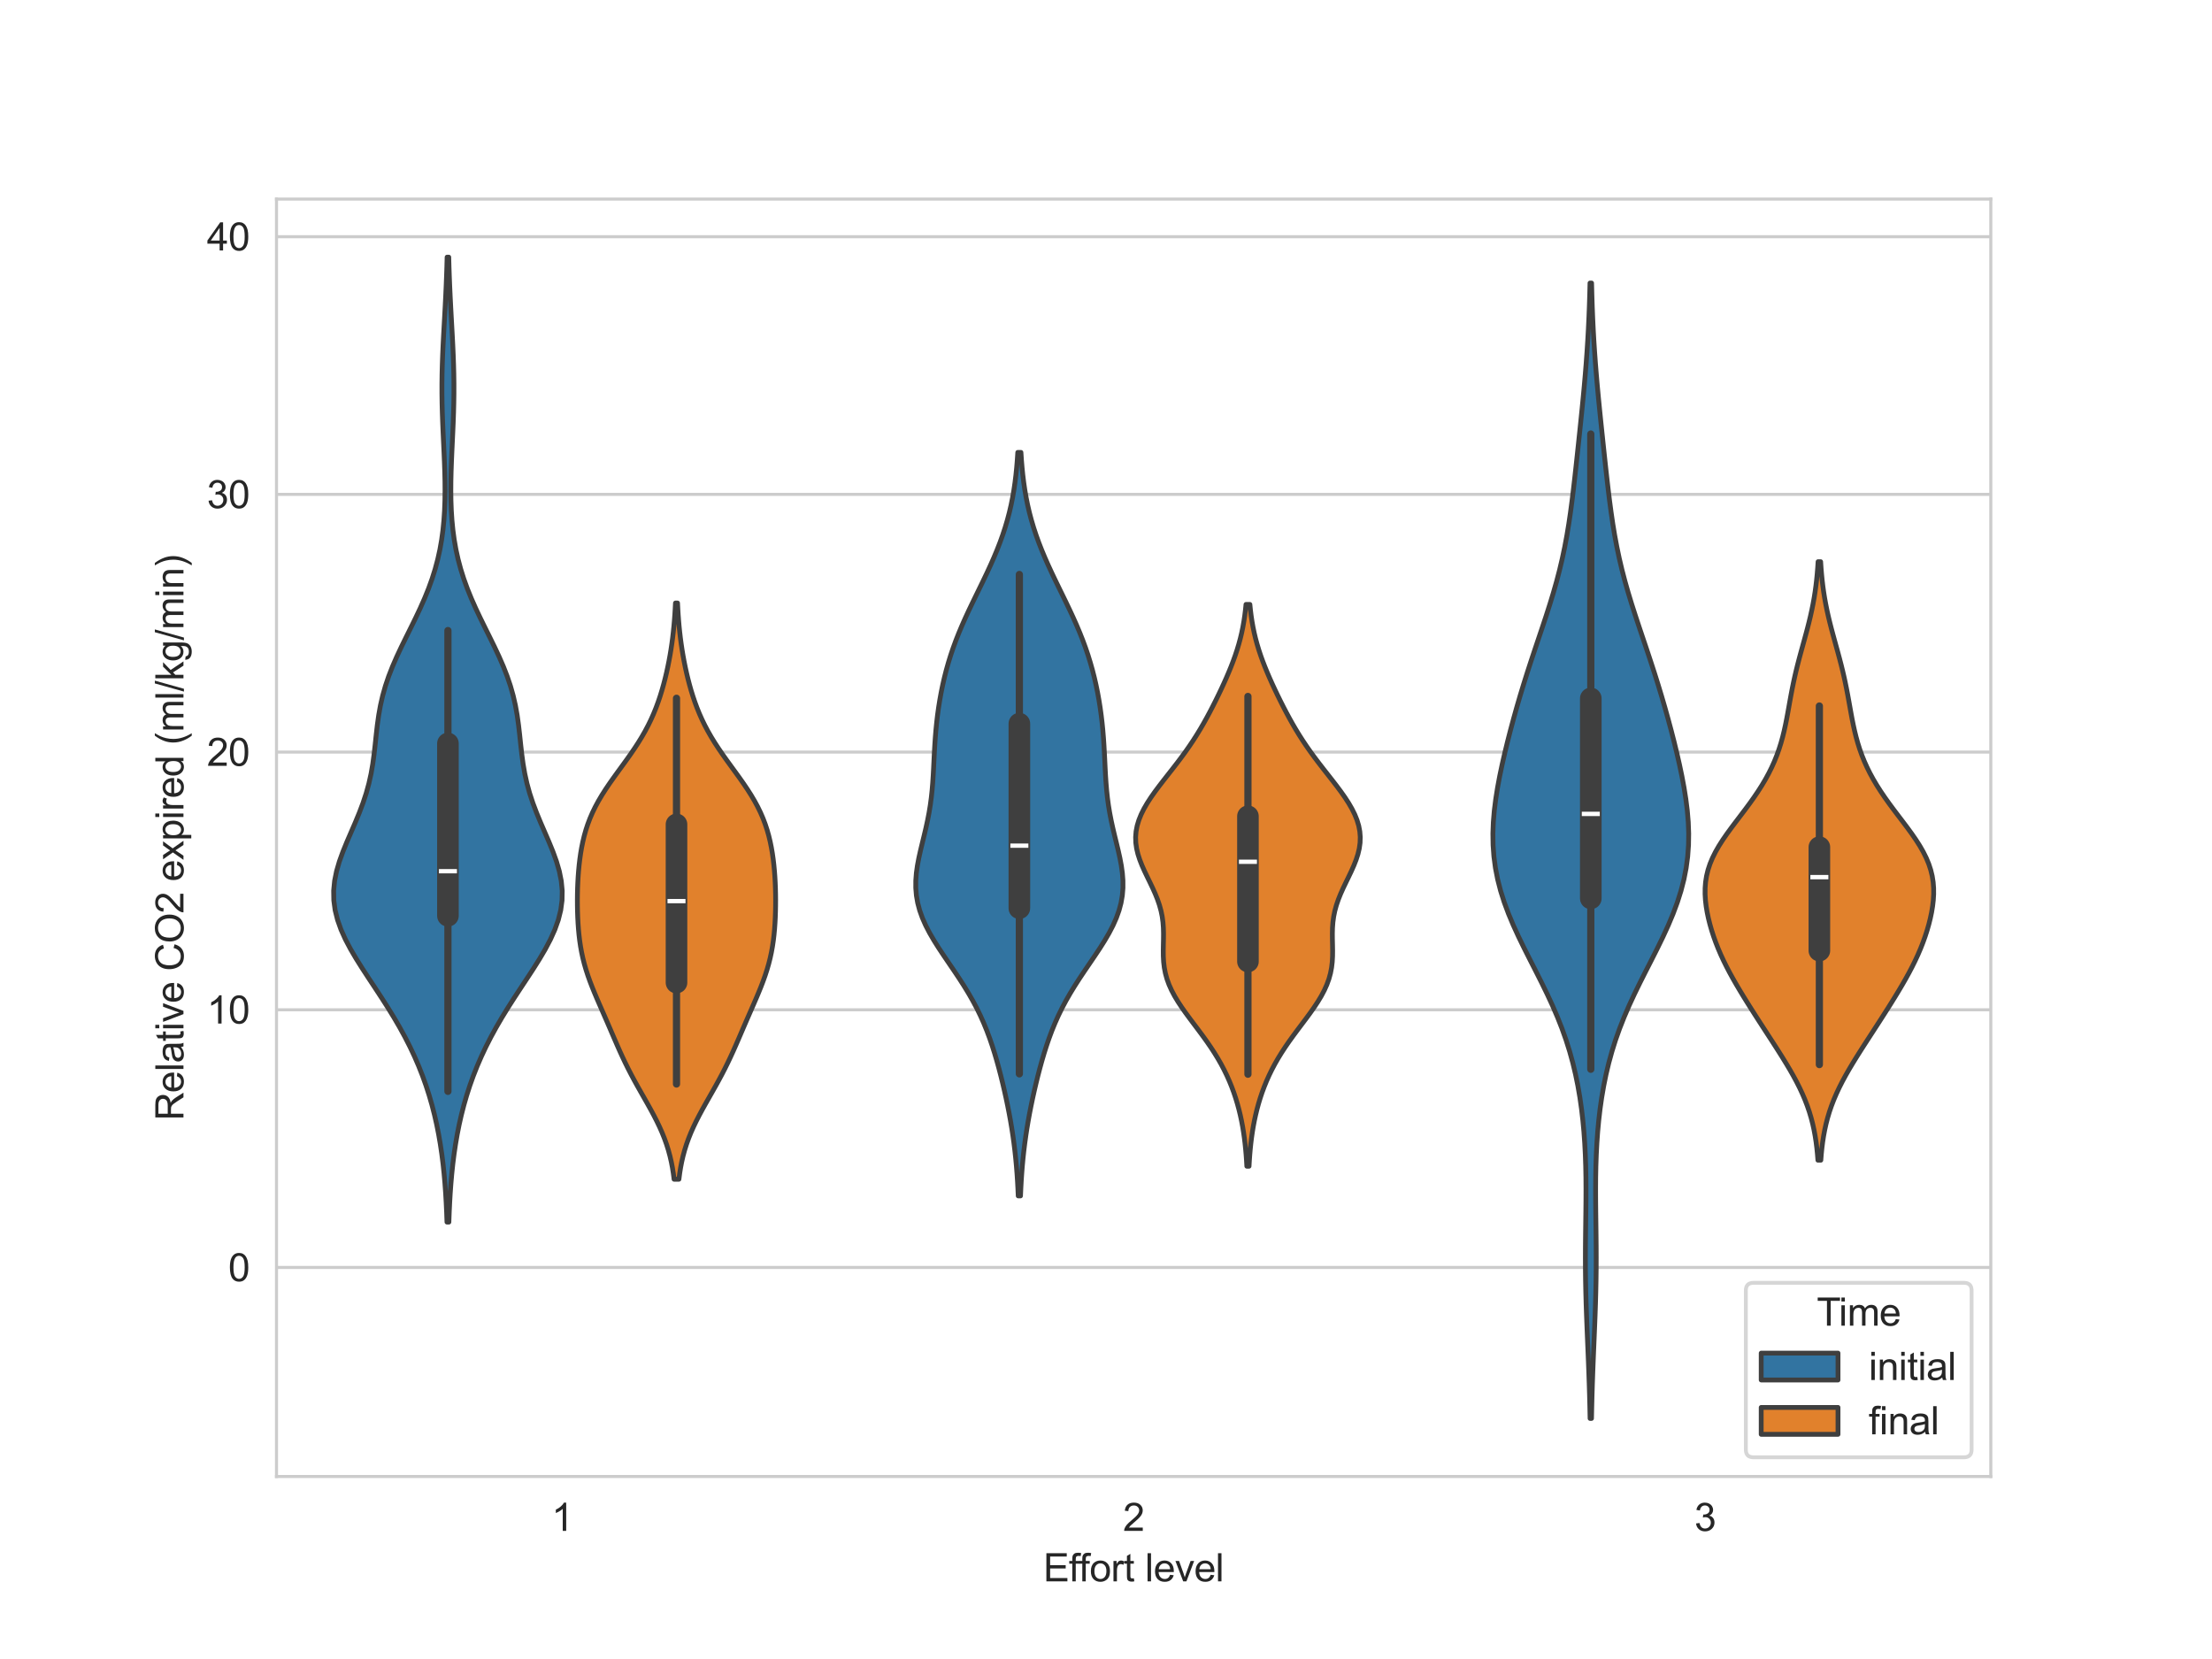 <?xml version="1.0" encoding="utf-8" standalone="no"?>
<!DOCTYPE svg PUBLIC "-//W3C//DTD SVG 1.1//EN"
  "http://www.w3.org/Graphics/SVG/1.1/DTD/svg11.dtd">
<svg xmlns:xlink="http://www.w3.org/1999/xlink" width="576pt" height="432pt" viewBox="0 0 576 432" xmlns="http://www.w3.org/2000/svg" version="1.1">
 <defs>
  <style type="text/css">*{stroke-linejoin: round; stroke-linecap: butt}</style>
 </defs>
 <g id="figure_1">
  <g id="patch_1">
   <path d="M 0 432 
L 576 432 
L 576 0 
L 0 0 
z
" style="fill: #ffffff"/>
  </g>
  <g id="axes_1">
   <g id="patch_2">
    <path d="M 72 384.48 
L 518.4 384.48 
L 518.4 51.84 
L 72 51.84 
z
" style="fill: #ffffff"/>
   </g>
   <g id="matplotlib.axis_1">
    <g id="xtick_1">
     <g id="text_1">
      <!-- 1 -->
      <g style="fill: #262626" transform="translate(143.62 398.638) scale(0.1 -0.1)">
       <defs>
        <path id="ArialMT-31" d="M 2384 0 
L 1822 0 
L 1822 3584 
Q 1619 3391 1289 3197 
Q 959 3003 697 2906 
L 697 3450 
Q 1169 3672 1522 3987 
Q 1875 4303 2022 4600 
L 2384 4600 
L 2384 0 
z
" transform="scale(0.016)"/>
       </defs>
       <use xlink:href="#ArialMT-31"/>
      </g>
     </g>
    </g>
    <g id="xtick_2">
     <g id="text_2">
      <!-- 2 -->
      <g style="fill: #262626" transform="translate(292.42 398.638) scale(0.1 -0.1)">
       <defs>
        <path id="ArialMT-32" d="M 3222 541 
L 3222 0 
L 194 0 
Q 188 203 259 391 
Q 375 700 629 1000 
Q 884 1300 1366 1694 
Q 2113 2306 2375 2664 
Q 2638 3022 2638 3341 
Q 2638 3675 2398 3904 
Q 2159 4134 1775 4134 
Q 1369 4134 1125 3890 
Q 881 3647 878 3216 
L 300 3275 
Q 359 3922 746 4261 
Q 1134 4600 1788 4600 
Q 2447 4600 2831 4234 
Q 3216 3869 3216 3328 
Q 3216 3053 3103 2787 
Q 2991 2522 2730 2228 
Q 2469 1934 1863 1422 
Q 1356 997 1212 845 
Q 1069 694 975 541 
L 3222 541 
z
" transform="scale(0.016)"/>
       </defs>
       <use xlink:href="#ArialMT-32"/>
      </g>
     </g>
    </g>
    <g id="xtick_3">
     <g id="text_3">
      <!-- 3 -->
      <g style="fill: #262626" transform="translate(441.22 398.638) scale(0.1 -0.1)">
       <defs>
        <path id="ArialMT-33" d="M 269 1209 
L 831 1284 
Q 928 806 1161 595 
Q 1394 384 1728 384 
Q 2125 384 2398 659 
Q 2672 934 2672 1341 
Q 2672 1728 2419 1979 
Q 2166 2231 1775 2231 
Q 1616 2231 1378 2169 
L 1441 2663 
Q 1497 2656 1531 2656 
Q 1891 2656 2178 2843 
Q 2466 3031 2466 3422 
Q 2466 3731 2256 3934 
Q 2047 4138 1716 4138 
Q 1388 4138 1169 3931 
Q 950 3725 888 3313 
L 325 3413 
Q 428 3978 793 4289 
Q 1159 4600 1703 4600 
Q 2078 4600 2393 4439 
Q 2709 4278 2876 4000 
Q 3044 3722 3044 3409 
Q 3044 3113 2884 2869 
Q 2725 2625 2413 2481 
Q 2819 2388 3044 2092 
Q 3269 1797 3269 1353 
Q 3269 753 2831 336 
Q 2394 -81 1725 -81 
Q 1122 -81 723 278 
Q 325 638 269 1209 
z
" transform="scale(0.016)"/>
       </defs>
       <use xlink:href="#ArialMT-33"/>
      </g>
     </g>
    </g>
    <g id="text_4">
     <!-- Effort level -->
     <g style="fill: #262626" transform="translate(271.668 411.783) scale(0.1 -0.1)">
      <defs>
       <path id="ArialMT-45" d="M 506 0 
L 506 4581 
L 3819 4581 
L 3819 4041 
L 1113 4041 
L 1113 2638 
L 3647 2638 
L 3647 2100 
L 1113 2100 
L 1113 541 
L 3925 541 
L 3925 0 
L 506 0 
z
" transform="scale(0.016)"/>
       <path id="ArialMT-66" d="M 556 0 
L 556 2881 
L 59 2881 
L 59 3319 
L 556 3319 
L 556 3672 
Q 556 4006 616 4169 
Q 697 4388 901 4523 
Q 1106 4659 1475 4659 
Q 1713 4659 2000 4603 
L 1916 4113 
Q 1741 4144 1584 4144 
Q 1328 4144 1222 4034 
Q 1116 3925 1116 3625 
L 1116 3319 
L 1763 3319 
L 1763 2881 
L 1116 2881 
L 1116 0 
L 556 0 
z
" transform="scale(0.016)"/>
       <path id="ArialMT-6f" d="M 213 1659 
Q 213 2581 725 3025 
Q 1153 3394 1769 3394 
Q 2453 3394 2887 2945 
Q 3322 2497 3322 1706 
Q 3322 1066 3130 698 
Q 2938 331 2570 128 
Q 2203 -75 1769 -75 
Q 1072 -75 642 372 
Q 213 819 213 1659 
z
M 791 1659 
Q 791 1022 1069 705 
Q 1347 388 1769 388 
Q 2188 388 2466 706 
Q 2744 1025 2744 1678 
Q 2744 2294 2464 2611 
Q 2184 2928 1769 2928 
Q 1347 2928 1069 2612 
Q 791 2297 791 1659 
z
" transform="scale(0.016)"/>
       <path id="ArialMT-72" d="M 416 0 
L 416 3319 
L 922 3319 
L 922 2816 
Q 1116 3169 1280 3281 
Q 1444 3394 1641 3394 
Q 1925 3394 2219 3213 
L 2025 2691 
Q 1819 2813 1613 2813 
Q 1428 2813 1281 2702 
Q 1134 2591 1072 2394 
Q 978 2094 978 1738 
L 978 0 
L 416 0 
z
" transform="scale(0.016)"/>
       <path id="ArialMT-74" d="M 1650 503 
L 1731 6 
Q 1494 -44 1306 -44 
Q 1000 -44 831 53 
Q 663 150 594 308 
Q 525 466 525 972 
L 525 2881 
L 113 2881 
L 113 3319 
L 525 3319 
L 525 4141 
L 1084 4478 
L 1084 3319 
L 1650 3319 
L 1650 2881 
L 1084 2881 
L 1084 941 
Q 1084 700 1114 631 
Q 1144 563 1211 522 
Q 1278 481 1403 481 
Q 1497 481 1650 503 
z
" transform="scale(0.016)"/>
       <path id="ArialMT-20" transform="scale(0.016)"/>
       <path id="ArialMT-6c" d="M 409 0 
L 409 4581 
L 972 4581 
L 972 0 
L 409 0 
z
" transform="scale(0.016)"/>
       <path id="ArialMT-65" d="M 2694 1069 
L 3275 997 
Q 3138 488 2766 206 
Q 2394 -75 1816 -75 
Q 1088 -75 661 373 
Q 234 822 234 1631 
Q 234 2469 665 2931 
Q 1097 3394 1784 3394 
Q 2450 3394 2872 2941 
Q 3294 2488 3294 1666 
Q 3294 1616 3291 1516 
L 816 1516 
Q 847 969 1125 678 
Q 1403 388 1819 388 
Q 2128 388 2347 550 
Q 2566 713 2694 1069 
z
M 847 1978 
L 2700 1978 
Q 2663 2397 2488 2606 
Q 2219 2931 1791 2931 
Q 1403 2931 1139 2672 
Q 875 2413 847 1978 
z
" transform="scale(0.016)"/>
       <path id="ArialMT-76" d="M 1344 0 
L 81 3319 
L 675 3319 
L 1388 1331 
Q 1503 1009 1600 663 
Q 1675 925 1809 1294 
L 2547 3319 
L 3125 3319 
L 1869 0 
L 1344 0 
z
" transform="scale(0.016)"/>
      </defs>
      <use xlink:href="#ArialMT-45"/>
      <use xlink:href="#ArialMT-66" x="66.699"/>
      <use xlink:href="#ArialMT-66" x="92.732"/>
      <use xlink:href="#ArialMT-6f" x="120.516"/>
      <use xlink:href="#ArialMT-72" x="176.131"/>
      <use xlink:href="#ArialMT-74" x="209.432"/>
      <use xlink:href="#ArialMT-20" x="237.215"/>
      <use xlink:href="#ArialMT-6c" x="264.998"/>
      <use xlink:href="#ArialMT-65" x="287.215"/>
      <use xlink:href="#ArialMT-76" x="342.83"/>
      <use xlink:href="#ArialMT-65" x="392.83"/>
      <use xlink:href="#ArialMT-6c" x="448.445"/>
     </g>
    </g>
   </g>
   <g id="matplotlib.axis_2">
    <g id="ytick_1">
     <g id="line2d_1">
      <path d="M 72 330.047 
L 518.4 330.047 
" clip-path="url(#pcb77707ec3)" style="fill: none; stroke: #cccccc; stroke-width: 0.8; stroke-linecap: round"/>
     </g>
     <g id="text_5">
      <!-- 0 -->
      <g style="fill: #262626" transform="translate(59.439 333.626) scale(0.1 -0.1)">
       <defs>
        <path id="ArialMT-30" d="M 266 2259 
Q 266 3072 433 3567 
Q 600 4063 929 4331 
Q 1259 4600 1759 4600 
Q 2128 4600 2406 4451 
Q 2684 4303 2865 4023 
Q 3047 3744 3150 3342 
Q 3253 2941 3253 2259 
Q 3253 1453 3087 958 
Q 2922 463 2592 192 
Q 2263 -78 1759 -78 
Q 1097 -78 719 397 
Q 266 969 266 2259 
z
M 844 2259 
Q 844 1131 1108 757 
Q 1372 384 1759 384 
Q 2147 384 2411 759 
Q 2675 1134 2675 2259 
Q 2675 3391 2411 3762 
Q 2147 4134 1753 4134 
Q 1366 4134 1134 3806 
Q 844 3388 844 2259 
z
" transform="scale(0.016)"/>
       </defs>
       <use xlink:href="#ArialMT-30"/>
      </g>
     </g>
    </g>
    <g id="ytick_2">
     <g id="line2d_2">
      <path d="M 72 262.944 
L 518.4 262.944 
" clip-path="url(#pcb77707ec3)" style="fill: none; stroke: #cccccc; stroke-width: 0.8; stroke-linecap: round"/>
     </g>
     <g id="text_6">
      <!-- 10 -->
      <g style="fill: #262626" transform="translate(53.878 266.523) scale(0.1 -0.1)">
       <use xlink:href="#ArialMT-31"/>
       <use xlink:href="#ArialMT-30" x="55.615"/>
      </g>
     </g>
    </g>
    <g id="ytick_3">
     <g id="line2d_3">
      <path d="M 72 195.841 
L 518.4 195.841 
" clip-path="url(#pcb77707ec3)" style="fill: none; stroke: #cccccc; stroke-width: 0.8; stroke-linecap: round"/>
     </g>
     <g id="text_7">
      <!-- 20 -->
      <g style="fill: #262626" transform="translate(53.878 199.42) scale(0.1 -0.1)">
       <use xlink:href="#ArialMT-32"/>
       <use xlink:href="#ArialMT-30" x="55.615"/>
      </g>
     </g>
    </g>
    <g id="ytick_4">
     <g id="line2d_4">
      <path d="M 72 128.738 
L 518.4 128.738 
" clip-path="url(#pcb77707ec3)" style="fill: none; stroke: #cccccc; stroke-width: 0.8; stroke-linecap: round"/>
     </g>
     <g id="text_8">
      <!-- 30 -->
      <g style="fill: #262626" transform="translate(53.878 132.317) scale(0.1 -0.1)">
       <use xlink:href="#ArialMT-33"/>
       <use xlink:href="#ArialMT-30" x="55.615"/>
      </g>
     </g>
    </g>
    <g id="ytick_5">
     <g id="line2d_5">
      <path d="M 72 61.635 
L 518.4 61.635 
" clip-path="url(#pcb77707ec3)" style="fill: none; stroke: #cccccc; stroke-width: 0.8; stroke-linecap: round"/>
     </g>
     <g id="text_9">
      <!-- 40 -->
      <g style="fill: #262626" transform="translate(53.878 65.214) scale(0.1 -0.1)">
       <defs>
        <path id="ArialMT-34" d="M 2069 0 
L 2069 1097 
L 81 1097 
L 81 1613 
L 2172 4581 
L 2631 4581 
L 2631 1613 
L 3250 1613 
L 3250 1097 
L 2631 1097 
L 2631 0 
L 2069 0 
z
M 2069 1613 
L 2069 3678 
L 634 1613 
L 2069 1613 
z
" transform="scale(0.016)"/>
       </defs>
       <use xlink:href="#ArialMT-34"/>
       <use xlink:href="#ArialMT-30" x="55.615"/>
      </g>
     </g>
    </g>
    <g id="text_10">
     <!-- Relative CO2 expired (ml/kg/min) -->
     <g style="fill: #262626" transform="translate(47.773 291.789) rotate(-90) scale(0.1 -0.1)">
      <defs>
       <path id="ArialMT-52" d="M 503 0 
L 503 4581 
L 2534 4581 
Q 3147 4581 3465 4457 
Q 3784 4334 3975 4021 
Q 4166 3709 4166 3331 
Q 4166 2844 3850 2509 
Q 3534 2175 2875 2084 
Q 3116 1969 3241 1856 
Q 3506 1613 3744 1247 
L 4541 0 
L 3778 0 
L 3172 953 
Q 2906 1366 2734 1584 
Q 2563 1803 2427 1890 
Q 2291 1978 2150 2013 
Q 2047 2034 1813 2034 
L 1109 2034 
L 1109 0 
L 503 0 
z
M 1109 2559 
L 2413 2559 
Q 2828 2559 3062 2645 
Q 3297 2731 3419 2920 
Q 3541 3109 3541 3331 
Q 3541 3656 3305 3865 
Q 3069 4075 2559 4075 
L 1109 4075 
L 1109 2559 
z
" transform="scale(0.016)"/>
       <path id="ArialMT-61" d="M 2588 409 
Q 2275 144 1986 34 
Q 1697 -75 1366 -75 
Q 819 -75 525 192 
Q 231 459 231 875 
Q 231 1119 342 1320 
Q 453 1522 633 1644 
Q 813 1766 1038 1828 
Q 1203 1872 1538 1913 
Q 2219 1994 2541 2106 
Q 2544 2222 2544 2253 
Q 2544 2597 2384 2738 
Q 2169 2928 1744 2928 
Q 1347 2928 1158 2789 
Q 969 2650 878 2297 
L 328 2372 
Q 403 2725 575 2942 
Q 747 3159 1072 3276 
Q 1397 3394 1825 3394 
Q 2250 3394 2515 3294 
Q 2781 3194 2906 3042 
Q 3031 2891 3081 2659 
Q 3109 2516 3109 2141 
L 3109 1391 
Q 3109 606 3145 398 
Q 3181 191 3288 0 
L 2700 0 
Q 2613 175 2588 409 
z
M 2541 1666 
Q 2234 1541 1622 1453 
Q 1275 1403 1131 1340 
Q 988 1278 909 1158 
Q 831 1038 831 891 
Q 831 666 1001 516 
Q 1172 366 1500 366 
Q 1825 366 2078 508 
Q 2331 650 2450 897 
Q 2541 1088 2541 1459 
L 2541 1666 
z
" transform="scale(0.016)"/>
       <path id="ArialMT-69" d="M 425 3934 
L 425 4581 
L 988 4581 
L 988 3934 
L 425 3934 
z
M 425 0 
L 425 3319 
L 988 3319 
L 988 0 
L 425 0 
z
" transform="scale(0.016)"/>
       <path id="ArialMT-43" d="M 3763 1606 
L 4369 1453 
Q 4178 706 3683 314 
Q 3188 -78 2472 -78 
Q 1731 -78 1267 223 
Q 803 525 561 1097 
Q 319 1669 319 2325 
Q 319 3041 592 3573 
Q 866 4106 1370 4382 
Q 1875 4659 2481 4659 
Q 3169 4659 3637 4309 
Q 4106 3959 4291 3325 
L 3694 3184 
Q 3534 3684 3231 3912 
Q 2928 4141 2469 4141 
Q 1941 4141 1586 3887 
Q 1231 3634 1087 3207 
Q 944 2781 944 2328 
Q 944 1744 1114 1308 
Q 1284 872 1643 656 
Q 2003 441 2422 441 
Q 2931 441 3284 734 
Q 3638 1028 3763 1606 
z
" transform="scale(0.016)"/>
       <path id="ArialMT-4f" d="M 309 2231 
Q 309 3372 921 4017 
Q 1534 4663 2503 4663 
Q 3138 4663 3647 4359 
Q 4156 4056 4423 3514 
Q 4691 2972 4691 2284 
Q 4691 1588 4409 1038 
Q 4128 488 3612 205 
Q 3097 -78 2500 -78 
Q 1853 -78 1343 234 
Q 834 547 571 1087 
Q 309 1628 309 2231 
z
M 934 2222 
Q 934 1394 1379 917 
Q 1825 441 2497 441 
Q 3181 441 3623 922 
Q 4066 1403 4066 2288 
Q 4066 2847 3877 3264 
Q 3688 3681 3323 3911 
Q 2959 4141 2506 4141 
Q 1863 4141 1398 3698 
Q 934 3256 934 2222 
z
" transform="scale(0.016)"/>
       <path id="ArialMT-78" d="M 47 0 
L 1259 1725 
L 138 3319 
L 841 3319 
L 1350 2541 
Q 1494 2319 1581 2169 
Q 1719 2375 1834 2534 
L 2394 3319 
L 3066 3319 
L 1919 1756 
L 3153 0 
L 2463 0 
L 1781 1031 
L 1600 1309 
L 728 0 
L 47 0 
z
" transform="scale(0.016)"/>
       <path id="ArialMT-70" d="M 422 -1272 
L 422 3319 
L 934 3319 
L 934 2888 
Q 1116 3141 1344 3267 
Q 1572 3394 1897 3394 
Q 2322 3394 2647 3175 
Q 2972 2956 3137 2557 
Q 3303 2159 3303 1684 
Q 3303 1175 3120 767 
Q 2938 359 2589 142 
Q 2241 -75 1856 -75 
Q 1575 -75 1351 44 
Q 1128 163 984 344 
L 984 -1272 
L 422 -1272 
z
M 931 1641 
Q 931 1000 1190 694 
Q 1450 388 1819 388 
Q 2194 388 2461 705 
Q 2728 1022 2728 1688 
Q 2728 2322 2467 2637 
Q 2206 2953 1844 2953 
Q 1484 2953 1207 2617 
Q 931 2281 931 1641 
z
" transform="scale(0.016)"/>
       <path id="ArialMT-64" d="M 2575 0 
L 2575 419 
Q 2259 -75 1647 -75 
Q 1250 -75 917 144 
Q 584 363 401 755 
Q 219 1147 219 1656 
Q 219 2153 384 2558 
Q 550 2963 881 3178 
Q 1213 3394 1622 3394 
Q 1922 3394 2156 3267 
Q 2391 3141 2538 2938 
L 2538 4581 
L 3097 4581 
L 3097 0 
L 2575 0 
z
M 797 1656 
Q 797 1019 1065 703 
Q 1334 388 1700 388 
Q 2069 388 2326 689 
Q 2584 991 2584 1609 
Q 2584 2291 2321 2609 
Q 2059 2928 1675 2928 
Q 1300 2928 1048 2622 
Q 797 2316 797 1656 
z
" transform="scale(0.016)"/>
       <path id="ArialMT-28" d="M 1497 -1347 
Q 1031 -759 709 28 
Q 388 816 388 1659 
Q 388 2403 628 3084 
Q 909 3875 1497 4659 
L 1900 4659 
Q 1522 4009 1400 3731 
Q 1209 3300 1100 2831 
Q 966 2247 966 1656 
Q 966 153 1900 -1347 
L 1497 -1347 
z
" transform="scale(0.016)"/>
       <path id="ArialMT-6d" d="M 422 0 
L 422 3319 
L 925 3319 
L 925 2853 
Q 1081 3097 1340 3245 
Q 1600 3394 1931 3394 
Q 2300 3394 2536 3241 
Q 2772 3088 2869 2813 
Q 3263 3394 3894 3394 
Q 4388 3394 4653 3120 
Q 4919 2847 4919 2278 
L 4919 0 
L 4359 0 
L 4359 2091 
Q 4359 2428 4304 2576 
Q 4250 2725 4106 2815 
Q 3963 2906 3769 2906 
Q 3419 2906 3187 2673 
Q 2956 2441 2956 1928 
L 2956 0 
L 2394 0 
L 2394 2156 
Q 2394 2531 2256 2718 
Q 2119 2906 1806 2906 
Q 1569 2906 1367 2781 
Q 1166 2656 1075 2415 
Q 984 2175 984 1722 
L 984 0 
L 422 0 
z
" transform="scale(0.016)"/>
       <path id="ArialMT-2f" d="M 0 -78 
L 1328 4659 
L 1778 4659 
L 453 -78 
L 0 -78 
z
" transform="scale(0.016)"/>
       <path id="ArialMT-6b" d="M 425 0 
L 425 4581 
L 988 4581 
L 988 1969 
L 2319 3319 
L 3047 3319 
L 1778 2088 
L 3175 0 
L 2481 0 
L 1384 1697 
L 988 1316 
L 988 0 
L 425 0 
z
" transform="scale(0.016)"/>
       <path id="ArialMT-67" d="M 319 -275 
L 866 -356 
Q 900 -609 1056 -725 
Q 1266 -881 1628 -881 
Q 2019 -881 2231 -725 
Q 2444 -569 2519 -288 
Q 2563 -116 2559 434 
Q 2191 0 1641 0 
Q 956 0 581 494 
Q 206 988 206 1678 
Q 206 2153 378 2554 
Q 550 2956 876 3175 
Q 1203 3394 1644 3394 
Q 2231 3394 2613 2919 
L 2613 3319 
L 3131 3319 
L 3131 450 
Q 3131 -325 2973 -648 
Q 2816 -972 2473 -1159 
Q 2131 -1347 1631 -1347 
Q 1038 -1347 672 -1080 
Q 306 -813 319 -275 
z
M 784 1719 
Q 784 1066 1043 766 
Q 1303 466 1694 466 
Q 2081 466 2343 764 
Q 2606 1063 2606 1700 
Q 2606 2309 2336 2618 
Q 2066 2928 1684 2928 
Q 1309 2928 1046 2623 
Q 784 2319 784 1719 
z
" transform="scale(0.016)"/>
       <path id="ArialMT-6e" d="M 422 0 
L 422 3319 
L 928 3319 
L 928 2847 
Q 1294 3394 1984 3394 
Q 2284 3394 2536 3286 
Q 2788 3178 2913 3003 
Q 3038 2828 3088 2588 
Q 3119 2431 3119 2041 
L 3119 0 
L 2556 0 
L 2556 2019 
Q 2556 2363 2490 2533 
Q 2425 2703 2258 2804 
Q 2091 2906 1866 2906 
Q 1506 2906 1245 2678 
Q 984 2450 984 1813 
L 984 0 
L 422 0 
z
" transform="scale(0.016)"/>
       <path id="ArialMT-29" d="M 791 -1347 
L 388 -1347 
Q 1322 153 1322 1656 
Q 1322 2244 1188 2822 
Q 1081 3291 891 3722 
Q 769 4003 388 4659 
L 791 4659 
Q 1378 3875 1659 3084 
Q 1900 2403 1900 1659 
Q 1900 816 1576 28 
Q 1253 -759 791 -1347 
z
" transform="scale(0.016)"/>
      </defs>
      <use xlink:href="#ArialMT-52"/>
      <use xlink:href="#ArialMT-65" x="72.217"/>
      <use xlink:href="#ArialMT-6c" x="127.832"/>
      <use xlink:href="#ArialMT-61" x="150.049"/>
      <use xlink:href="#ArialMT-74" x="205.664"/>
      <use xlink:href="#ArialMT-69" x="233.447"/>
      <use xlink:href="#ArialMT-76" x="255.664"/>
      <use xlink:href="#ArialMT-65" x="305.664"/>
      <use xlink:href="#ArialMT-20" x="361.279"/>
      <use xlink:href="#ArialMT-43" x="389.062"/>
      <use xlink:href="#ArialMT-4f" x="461.279"/>
      <use xlink:href="#ArialMT-32" x="539.062"/>
      <use xlink:href="#ArialMT-20" x="594.678"/>
      <use xlink:href="#ArialMT-65" x="622.461"/>
      <use xlink:href="#ArialMT-78" x="678.076"/>
      <use xlink:href="#ArialMT-70" x="728.076"/>
      <use xlink:href="#ArialMT-69" x="783.691"/>
      <use xlink:href="#ArialMT-72" x="805.908"/>
      <use xlink:href="#ArialMT-65" x="839.209"/>
      <use xlink:href="#ArialMT-64" x="894.824"/>
      <use xlink:href="#ArialMT-20" x="950.439"/>
      <use xlink:href="#ArialMT-28" x="978.223"/>
      <use xlink:href="#ArialMT-6d" x="1011.523"/>
      <use xlink:href="#ArialMT-6c" x="1094.824"/>
      <use xlink:href="#ArialMT-2f" x="1117.041"/>
      <use xlink:href="#ArialMT-6b" x="1144.824"/>
      <use xlink:href="#ArialMT-67" x="1194.824"/>
      <use xlink:href="#ArialMT-2f" x="1250.439"/>
      <use xlink:href="#ArialMT-6d" x="1278.223"/>
      <use xlink:href="#ArialMT-69" x="1361.523"/>
      <use xlink:href="#ArialMT-6e" x="1383.74"/>
      <use xlink:href="#ArialMT-29" x="1439.355"/>
     </g>
    </g>
   </g>
   <g id="PolyCollection_1">
    <defs>
     <path id="m22edff66ff" d="M 116.888 -113.769 
L 116.392 -113.769 
L 116.3 -116.307 
L 116.182 -118.845 
L 116.034 -121.383 
L 115.849 -123.921 
L 115.624 -126.459 
L 115.354 -128.997 
L 115.032 -131.535 
L 114.655 -134.073 
L 114.218 -136.612 
L 113.714 -139.15 
L 113.139 -141.688 
L 112.488 -144.226 
L 111.756 -146.764 
L 110.938 -149.302 
L 110.03 -151.84 
L 109.027 -154.378 
L 107.928 -156.916 
L 106.73 -159.454 
L 105.434 -161.993 
L 104.043 -164.531 
L 102.563 -167.069 
L 101.003 -169.607 
L 99.38 -172.145 
L 97.715 -174.683 
L 96.036 -177.221 
L 94.378 -179.759 
L 92.78 -182.297 
L 91.288 -184.835 
L 89.947 -187.373 
L 88.805 -189.912 
L 87.9 -192.45 
L 87.266 -194.988 
L 86.924 -197.526 
L 86.88 -200.064 
L 87.125 -202.602 
L 87.635 -205.14 
L 88.373 -207.678 
L 89.288 -210.216 
L 90.323 -212.754 
L 91.419 -215.292 
L 92.518 -217.831 
L 93.567 -220.369 
L 94.524 -222.907 
L 95.36 -225.445 
L 96.059 -227.983 
L 96.622 -230.521 
L 97.063 -233.059 
L 97.409 -235.597 
L 97.695 -238.135 
L 97.962 -240.673 
L 98.253 -243.212 
L 98.608 -245.75 
L 99.062 -248.288 
L 99.64 -250.826 
L 100.356 -253.364 
L 101.213 -255.902 
L 102.203 -258.44 
L 103.306 -260.978 
L 104.495 -263.516 
L 105.738 -266.054 
L 107 -268.592 
L 108.246 -271.131 
L 109.444 -273.669 
L 110.568 -276.207 
L 111.596 -278.745 
L 112.513 -281.283 
L 113.312 -283.821 
L 113.99 -286.359 
L 114.55 -288.897 
L 114.997 -291.435 
L 115.341 -293.973 
L 115.591 -296.511 
L 115.757 -299.05 
L 115.852 -301.588 
L 115.886 -304.126 
L 115.868 -306.664 
L 115.81 -309.202 
L 115.722 -311.74 
L 115.614 -314.278 
L 115.496 -316.816 
L 115.378 -319.354 
L 115.269 -321.892 
L 115.178 -324.431 
L 115.113 -326.969 
L 115.078 -329.507 
L 115.076 -332.045 
L 115.108 -334.583 
L 115.173 -337.121 
L 115.265 -339.659 
L 115.379 -342.197 
L 115.51 -344.735 
L 115.649 -347.273 
L 115.79 -349.811 
L 115.927 -352.35 
L 116.056 -354.888 
L 116.171 -357.426 
L 116.272 -359.964 
L 116.358 -362.502 
L 116.428 -365.04 
L 116.852 -365.04 
L 116.852 -365.04 
L 116.922 -362.502 
L 117.008 -359.964 
L 117.109 -357.426 
L 117.224 -354.888 
L 117.353 -352.35 
L 117.49 -349.811 
L 117.631 -347.273 
L 117.77 -344.735 
L 117.901 -342.197 
L 118.015 -339.659 
L 118.107 -337.121 
L 118.172 -334.583 
L 118.204 -332.045 
L 118.202 -329.507 
L 118.167 -326.969 
L 118.102 -324.431 
L 118.011 -321.892 
L 117.902 -319.354 
L 117.784 -316.816 
L 117.666 -314.278 
L 117.558 -311.74 
L 117.47 -309.202 
L 117.412 -306.664 
L 117.394 -304.126 
L 117.428 -301.588 
L 117.523 -299.05 
L 117.689 -296.511 
L 117.939 -293.973 
L 118.283 -291.435 
L 118.73 -288.897 
L 119.29 -286.359 
L 119.968 -283.821 
L 120.767 -281.283 
L 121.684 -278.745 
L 122.712 -276.207 
L 123.836 -273.669 
L 125.034 -271.131 
L 126.28 -268.592 
L 127.542 -266.054 
L 128.785 -263.516 
L 129.974 -260.978 
L 131.077 -258.44 
L 132.067 -255.902 
L 132.924 -253.364 
L 133.64 -250.826 
L 134.218 -248.288 
L 134.672 -245.75 
L 135.027 -243.212 
L 135.318 -240.673 
L 135.585 -238.135 
L 135.871 -235.597 
L 136.217 -233.059 
L 136.658 -230.521 
L 137.221 -227.983 
L 137.92 -225.445 
L 138.756 -222.907 
L 139.713 -220.369 
L 140.762 -217.831 
L 141.861 -215.292 
L 142.957 -212.754 
L 143.992 -210.216 
L 144.907 -207.678 
L 145.645 -205.14 
L 146.155 -202.602 
L 146.4 -200.064 
L 146.356 -197.526 
L 146.014 -194.988 
L 145.38 -192.45 
L 144.475 -189.912 
L 143.333 -187.373 
L 141.992 -184.835 
L 140.5 -182.297 
L 138.902 -179.759 
L 137.244 -177.221 
L 135.565 -174.683 
L 133.9 -172.145 
L 132.277 -169.607 
L 130.717 -167.069 
L 129.237 -164.531 
L 127.846 -161.993 
L 126.55 -159.454 
L 125.352 -156.916 
L 124.253 -154.378 
L 123.25 -151.84 
L 122.342 -149.302 
L 121.524 -146.764 
L 120.792 -144.226 
L 120.141 -141.688 
L 119.566 -139.15 
L 119.062 -136.612 
L 118.625 -134.073 
L 118.248 -131.535 
L 117.926 -128.997 
L 117.656 -126.459 
L 117.431 -123.921 
L 117.246 -121.383 
L 117.098 -118.845 
L 116.98 -116.307 
L 116.888 -113.769 
z
" style="stroke: #3f3f3f; stroke-width: 1.25"/>
    </defs>
    <g clip-path="url(#pcb77707ec3)">
     <use xlink:href="#m22edff66ff" x="0" y="432" style="fill: #3274a1; stroke: #3f3f3f; stroke-width: 1.25"/>
    </g>
   </g>
   <g id="PolyCollection_2">
    <defs>
     <path id="m1b43b1c175" d="M 176.791 -124.925 
L 175.529 -124.925 
L 175.334 -126.44 
L 175.093 -127.956 
L 174.8 -129.472 
L 174.45 -130.987 
L 174.038 -132.503 
L 173.562 -134.019 
L 173.019 -135.534 
L 172.41 -137.05 
L 171.739 -138.566 
L 171.01 -140.081 
L 170.233 -141.597 
L 169.417 -143.113 
L 168.573 -144.628 
L 167.714 -146.144 
L 166.851 -147.66 
L 165.996 -149.175 
L 165.159 -150.691 
L 164.348 -152.207 
L 163.567 -153.722 
L 162.817 -155.238 
L 162.097 -156.754 
L 161.403 -158.269 
L 160.73 -159.785 
L 160.07 -161.301 
L 159.417 -162.816 
L 158.765 -164.332 
L 158.109 -165.848 
L 157.449 -167.363 
L 156.785 -168.879 
L 156.122 -170.395 
L 155.465 -171.91 
L 154.824 -173.426 
L 154.207 -174.942 
L 153.624 -176.457 
L 153.083 -177.973 
L 152.591 -179.488 
L 152.153 -181.004 
L 151.77 -182.52 
L 151.443 -184.035 
L 151.17 -185.551 
L 150.946 -187.067 
L 150.766 -188.582 
L 150.624 -190.098 
L 150.517 -191.614 
L 150.438 -193.129 
L 150.385 -194.645 
L 150.356 -196.161 
L 150.348 -197.676 
L 150.363 -199.192 
L 150.4 -200.708 
L 150.461 -202.223 
L 150.547 -203.739 
L 150.661 -205.255 
L 150.806 -206.77 
L 150.984 -208.286 
L 151.199 -209.802 
L 151.458 -211.317 
L 151.766 -212.833 
L 152.13 -214.349 
L 152.558 -215.864 
L 153.056 -217.38 
L 153.63 -218.896 
L 154.285 -220.411 
L 155.022 -221.927 
L 155.842 -223.443 
L 156.738 -224.958 
L 157.704 -226.474 
L 158.728 -227.99 
L 159.796 -229.505 
L 160.891 -231.021 
L 161.996 -232.537 
L 163.095 -234.052 
L 164.17 -235.568 
L 165.208 -237.084 
L 166.197 -238.599 
L 167.128 -240.115 
L 167.996 -241.631 
L 168.798 -243.146 
L 169.535 -244.662 
L 170.208 -246.178 
L 170.823 -247.693 
L 171.383 -249.209 
L 171.895 -250.725 
L 172.363 -252.24 
L 172.792 -253.756 
L 173.187 -255.272 
L 173.549 -256.787 
L 173.882 -258.303 
L 174.187 -259.819 
L 174.465 -261.334 
L 174.717 -262.85 
L 174.943 -264.366 
L 175.145 -265.881 
L 175.322 -267.397 
L 175.477 -268.913 
L 175.609 -270.428 
L 175.721 -271.944 
L 175.815 -273.46 
L 175.892 -274.975 
L 176.428 -274.975 
L 176.428 -274.975 
L 176.505 -273.46 
L 176.599 -271.944 
L 176.711 -270.428 
L 176.843 -268.913 
L 176.998 -267.397 
L 177.175 -265.881 
L 177.377 -264.366 
L 177.603 -262.85 
L 177.855 -261.334 
L 178.133 -259.819 
L 178.438 -258.303 
L 178.771 -256.787 
L 179.133 -255.272 
L 179.528 -253.756 
L 179.957 -252.24 
L 180.425 -250.725 
L 180.937 -249.209 
L 181.497 -247.693 
L 182.112 -246.178 
L 182.785 -244.662 
L 183.522 -243.146 
L 184.324 -241.631 
L 185.192 -240.115 
L 186.123 -238.599 
L 187.112 -237.084 
L 188.15 -235.568 
L 189.225 -234.052 
L 190.324 -232.537 
L 191.429 -231.021 
L 192.524 -229.505 
L 193.592 -227.99 
L 194.616 -226.474 
L 195.582 -224.958 
L 196.478 -223.443 
L 197.298 -221.927 
L 198.035 -220.411 
L 198.69 -218.896 
L 199.264 -217.38 
L 199.762 -215.864 
L 200.19 -214.349 
L 200.554 -212.833 
L 200.862 -211.317 
L 201.121 -209.802 
L 201.336 -208.286 
L 201.514 -206.77 
L 201.659 -205.255 
L 201.773 -203.739 
L 201.859 -202.223 
L 201.92 -200.708 
L 201.957 -199.192 
L 201.972 -197.676 
L 201.964 -196.161 
L 201.935 -194.645 
L 201.882 -193.129 
L 201.803 -191.614 
L 201.696 -190.098 
L 201.554 -188.582 
L 201.374 -187.067 
L 201.15 -185.551 
L 200.877 -184.035 
L 200.55 -182.52 
L 200.167 -181.004 
L 199.729 -179.488 
L 199.237 -177.973 
L 198.696 -176.457 
L 198.113 -174.942 
L 197.496 -173.426 
L 196.855 -171.91 
L 196.198 -170.395 
L 195.535 -168.879 
L 194.871 -167.363 
L 194.211 -165.848 
L 193.555 -164.332 
L 192.903 -162.816 
L 192.25 -161.301 
L 191.59 -159.785 
L 190.917 -158.269 
L 190.223 -156.754 
L 189.503 -155.238 
L 188.753 -153.722 
L 187.972 -152.207 
L 187.161 -150.691 
L 186.324 -149.175 
L 185.469 -147.66 
L 184.606 -146.144 
L 183.747 -144.628 
L 182.903 -143.113 
L 182.087 -141.597 
L 181.31 -140.081 
L 180.581 -138.566 
L 179.91 -137.05 
L 179.301 -135.534 
L 178.758 -134.019 
L 178.282 -132.503 
L 177.87 -130.987 
L 177.52 -129.472 
L 177.227 -127.956 
L 176.986 -126.44 
L 176.791 -124.925 
z
" style="stroke: #3f3f3f; stroke-width: 1.25"/>
    </defs>
    <g clip-path="url(#pcb77707ec3)">
     <use xlink:href="#m1b43b1c175" x="0" y="432" style="fill: #e1812c; stroke: #3f3f3f; stroke-width: 1.25"/>
    </g>
   </g>
   <g id="PolyCollection_3">
    <defs>
     <path id="m2aacfbd295" d="M 265.735 -120.589 
L 265.145 -120.589 
L 265.057 -122.545 
L 264.949 -124.5 
L 264.819 -126.456 
L 264.664 -128.411 
L 264.482 -130.367 
L 264.271 -132.323 
L 264.031 -134.278 
L 263.761 -136.234 
L 263.461 -138.19 
L 263.132 -140.145 
L 262.775 -142.101 
L 262.392 -144.056 
L 261.983 -146.012 
L 261.55 -147.968 
L 261.093 -149.923 
L 260.611 -151.879 
L 260.102 -153.835 
L 259.562 -155.79 
L 258.986 -157.746 
L 258.366 -159.701 
L 257.696 -161.657 
L 256.966 -163.613 
L 256.167 -165.568 
L 255.293 -167.524 
L 254.337 -169.479 
L 253.297 -171.435 
L 252.175 -173.391 
L 250.978 -175.346 
L 249.717 -177.302 
L 248.409 -179.258 
L 247.077 -181.213 
L 245.748 -183.169 
L 244.451 -185.124 
L 243.218 -187.08 
L 242.078 -189.036 
L 241.062 -190.991 
L 240.194 -192.947 
L 239.492 -194.903 
L 238.969 -196.858 
L 238.628 -198.814 
L 238.465 -200.769 
L 238.469 -202.725 
L 238.62 -204.681 
L 238.895 -206.636 
L 239.264 -208.592 
L 239.7 -210.548 
L 240.17 -212.503 
L 240.649 -214.459 
L 241.111 -216.414 
L 241.537 -218.37 
L 241.915 -220.326 
L 242.237 -222.281 
L 242.5 -224.237 
L 242.71 -226.192 
L 242.874 -228.148 
L 243.002 -230.104 
L 243.107 -232.059 
L 243.202 -234.015 
L 243.3 -235.971 
L 243.41 -237.926 
L 243.542 -239.882 
L 243.703 -241.837 
L 243.896 -243.793 
L 244.127 -245.749 
L 244.396 -247.704 
L 244.707 -249.66 
L 245.06 -251.616 
L 245.459 -253.571 
L 245.905 -255.527 
L 246.402 -257.482 
L 246.953 -259.438 
L 247.558 -261.394 
L 248.221 -263.349 
L 248.941 -265.305 
L 249.715 -267.261 
L 250.54 -269.216 
L 251.41 -271.172 
L 252.317 -273.127 
L 253.251 -275.083 
L 254.202 -277.039 
L 255.158 -278.994 
L 256.107 -280.95 
L 257.039 -282.905 
L 257.941 -284.861 
L 258.805 -286.817 
L 259.623 -288.772 
L 260.386 -290.728 
L 261.091 -292.684 
L 261.735 -294.639 
L 262.314 -296.595 
L 262.831 -298.55 
L 263.285 -300.506 
L 263.679 -302.462 
L 264.017 -304.417 
L 264.303 -306.373 
L 264.543 -308.329 
L 264.74 -310.284 
L 264.901 -312.24 
L 265.029 -314.195 
L 265.851 -314.195 
L 265.851 -314.195 
L 265.979 -312.24 
L 266.14 -310.284 
L 266.337 -308.329 
L 266.577 -306.373 
L 266.863 -304.417 
L 267.201 -302.462 
L 267.595 -300.506 
L 268.049 -298.55 
L 268.566 -296.595 
L 269.145 -294.639 
L 269.789 -292.684 
L 270.494 -290.728 
L 271.257 -288.772 
L 272.075 -286.817 
L 272.939 -284.861 
L 273.841 -282.905 
L 274.773 -280.95 
L 275.722 -278.994 
L 276.678 -277.039 
L 277.629 -275.083 
L 278.563 -273.127 
L 279.47 -271.172 
L 280.34 -269.216 
L 281.165 -267.261 
L 281.939 -265.305 
L 282.659 -263.349 
L 283.322 -261.394 
L 283.927 -259.438 
L 284.478 -257.482 
L 284.975 -255.527 
L 285.421 -253.571 
L 285.82 -251.616 
L 286.173 -249.66 
L 286.484 -247.704 
L 286.753 -245.749 
L 286.984 -243.793 
L 287.177 -241.837 
L 287.338 -239.882 
L 287.47 -237.926 
L 287.58 -235.971 
L 287.678 -234.015 
L 287.773 -232.059 
L 287.878 -230.104 
L 288.006 -228.148 
L 288.17 -226.192 
L 288.38 -224.237 
L 288.643 -222.281 
L 288.965 -220.326 
L 289.343 -218.37 
L 289.769 -216.414 
L 290.231 -214.459 
L 290.71 -212.503 
L 291.18 -210.548 
L 291.616 -208.592 
L 291.985 -206.636 
L 292.26 -204.681 
L 292.411 -202.725 
L 292.415 -200.769 
L 292.252 -198.814 
L 291.911 -196.858 
L 291.388 -194.903 
L 290.686 -192.947 
L 289.818 -190.991 
L 288.802 -189.036 
L 287.662 -187.08 
L 286.429 -185.124 
L 285.132 -183.169 
L 283.803 -181.213 
L 282.471 -179.258 
L 281.163 -177.302 
L 279.902 -175.346 
L 278.705 -173.391 
L 277.583 -171.435 
L 276.543 -169.479 
L 275.587 -167.524 
L 274.713 -165.568 
L 273.914 -163.613 
L 273.184 -161.657 
L 272.514 -159.701 
L 271.894 -157.746 
L 271.318 -155.79 
L 270.778 -153.835 
L 270.269 -151.879 
L 269.787 -149.923 
L 269.33 -147.968 
L 268.897 -146.012 
L 268.488 -144.056 
L 268.105 -142.101 
L 267.748 -140.145 
L 267.419 -138.19 
L 267.119 -136.234 
L 266.849 -134.278 
L 266.609 -132.323 
L 266.398 -130.367 
L 266.216 -128.411 
L 266.061 -126.456 
L 265.931 -124.5 
L 265.823 -122.545 
L 265.735 -120.589 
z
" style="stroke: #3f3f3f; stroke-width: 1.25"/>
    </defs>
    <g clip-path="url(#pcb77707ec3)">
     <use xlink:href="#m2aacfbd295" x="0" y="432" style="fill: #3274a1; stroke: #3f3f3f; stroke-width: 1.25"/>
    </g>
   </g>
   <g id="PolyCollection_4">
    <defs>
     <path id="m715fe957d3" d="M 325.247 -128.319 
L 324.673 -128.319 
L 324.588 -129.796 
L 324.483 -131.274 
L 324.355 -132.752 
L 324.203 -134.23 
L 324.022 -135.707 
L 323.811 -137.185 
L 323.567 -138.663 
L 323.288 -140.14 
L 322.97 -141.618 
L 322.612 -143.096 
L 322.211 -144.573 
L 321.764 -146.051 
L 321.269 -147.529 
L 320.722 -149.006 
L 320.12 -150.484 
L 319.461 -151.962 
L 318.742 -153.439 
L 317.96 -154.917 
L 317.116 -156.395 
L 316.209 -157.873 
L 315.243 -159.35 
L 314.224 -160.828 
L 313.16 -162.306 
L 312.065 -163.783 
L 310.953 -165.261 
L 309.844 -166.739 
L 308.757 -168.216 
L 307.715 -169.694 
L 306.74 -171.172 
L 305.853 -172.649 
L 305.071 -174.127 
L 304.408 -175.605 
L 303.872 -177.082 
L 303.464 -178.56 
L 303.18 -180.038 
L 303.006 -181.516 
L 302.924 -182.993 
L 302.909 -184.471 
L 302.933 -185.949 
L 302.966 -187.426 
L 302.978 -188.904 
L 302.942 -190.382 
L 302.832 -191.859 
L 302.632 -193.337 
L 302.33 -194.815 
L 301.923 -196.292 
L 301.417 -197.77 
L 300.823 -199.248 
L 300.161 -200.725 
L 299.455 -202.203 
L 298.735 -203.681 
L 298.03 -205.159 
L 297.372 -206.636 
L 296.791 -208.114 
L 296.314 -209.592 
L 295.964 -211.069 
L 295.759 -212.547 
L 295.712 -214.025 
L 295.829 -215.502 
L 296.113 -216.98 
L 296.557 -218.458 
L 297.154 -219.935 
L 297.889 -221.413 
L 298.746 -222.891 
L 299.705 -224.368 
L 300.746 -225.846 
L 301.847 -227.324 
L 302.986 -228.802 
L 304.144 -230.279 
L 305.304 -231.757 
L 306.448 -233.235 
L 307.565 -234.712 
L 308.646 -236.19 
L 309.683 -237.668 
L 310.675 -239.145 
L 311.62 -240.623 
L 312.522 -242.101 
L 313.383 -243.578 
L 314.209 -245.056 
L 315.004 -246.534 
L 315.772 -248.011 
L 316.518 -249.489 
L 317.244 -250.967 
L 317.95 -252.445 
L 318.635 -253.922 
L 319.297 -255.4 
L 319.933 -256.878 
L 320.539 -258.355 
L 321.11 -259.833 
L 321.643 -261.311 
L 322.133 -262.788 
L 322.578 -264.266 
L 322.977 -265.744 
L 323.33 -267.221 
L 323.636 -268.699 
L 323.899 -270.177 
L 324.121 -271.654 
L 324.305 -273.132 
L 324.455 -274.61 
L 325.465 -274.61 
L 325.465 -274.61 
L 325.615 -273.132 
L 325.799 -271.654 
L 326.021 -270.177 
L 326.284 -268.699 
L 326.59 -267.221 
L 326.943 -265.744 
L 327.342 -264.266 
L 327.787 -262.788 
L 328.277 -261.311 
L 328.81 -259.833 
L 329.381 -258.355 
L 329.987 -256.878 
L 330.623 -255.4 
L 331.285 -253.922 
L 331.97 -252.445 
L 332.676 -250.967 
L 333.402 -249.489 
L 334.148 -248.011 
L 334.916 -246.534 
L 335.711 -245.056 
L 336.537 -243.578 
L 337.398 -242.101 
L 338.3 -240.623 
L 339.245 -239.145 
L 340.237 -237.668 
L 341.274 -236.19 
L 342.355 -234.712 
L 343.472 -233.235 
L 344.616 -231.757 
L 345.776 -230.279 
L 346.934 -228.802 
L 348.073 -227.324 
L 349.174 -225.846 
L 350.215 -224.368 
L 351.174 -222.891 
L 352.031 -221.413 
L 352.766 -219.935 
L 353.363 -218.458 
L 353.807 -216.98 
L 354.091 -215.502 
L 354.208 -214.025 
L 354.161 -212.547 
L 353.956 -211.069 
L 353.606 -209.592 
L 353.129 -208.114 
L 352.548 -206.636 
L 351.89 -205.159 
L 351.185 -203.681 
L 350.465 -202.203 
L 349.759 -200.725 
L 349.097 -199.248 
L 348.503 -197.77 
L 347.997 -196.292 
L 347.59 -194.815 
L 347.288 -193.337 
L 347.088 -191.859 
L 346.978 -190.382 
L 346.942 -188.904 
L 346.954 -187.426 
L 346.987 -185.949 
L 347.011 -184.471 
L 346.996 -182.993 
L 346.914 -181.516 
L 346.74 -180.038 
L 346.456 -178.56 
L 346.048 -177.082 
L 345.512 -175.605 
L 344.849 -174.127 
L 344.067 -172.649 
L 343.18 -171.172 
L 342.205 -169.694 
L 341.163 -168.216 
L 340.076 -166.739 
L 338.967 -165.261 
L 337.855 -163.783 
L 336.76 -162.306 
L 335.696 -160.828 
L 334.677 -159.35 
L 333.711 -157.873 
L 332.804 -156.395 
L 331.96 -154.917 
L 331.178 -153.439 
L 330.459 -151.962 
L 329.8 -150.484 
L 329.198 -149.006 
L 328.651 -147.529 
L 328.156 -146.051 
L 327.709 -144.573 
L 327.308 -143.096 
L 326.95 -141.618 
L 326.632 -140.14 
L 326.353 -138.663 
L 326.109 -137.185 
L 325.898 -135.707 
L 325.717 -134.23 
L 325.565 -132.752 
L 325.437 -131.274 
L 325.332 -129.796 
L 325.247 -128.319 
z
" style="stroke: #3f3f3f; stroke-width: 1.25"/>
    </defs>
    <g clip-path="url(#pcb77707ec3)">
     <use xlink:href="#m715fe957d3" x="0" y="432" style="fill: #e1812c; stroke: #3f3f3f; stroke-width: 1.25"/>
    </g>
   </g>
   <g id="PolyCollection_5">
    <defs>
     <path id="m3e7a464f8c" d="M 414.423 -62.64 
L 414.057 -62.64 
L 413.994 -65.626 
L 413.918 -68.613 
L 413.828 -71.599 
L 413.725 -74.586 
L 413.611 -77.572 
L 413.489 -80.558 
L 413.363 -83.545 
L 413.24 -86.531 
L 413.124 -89.518 
L 413.021 -92.504 
L 412.938 -95.491 
L 412.878 -98.477 
L 412.842 -101.463 
L 412.832 -104.45 
L 412.843 -107.436 
L 412.872 -110.423 
L 412.909 -113.409 
L 412.947 -116.395 
L 412.977 -119.382 
L 412.987 -122.368 
L 412.968 -125.355 
L 412.912 -128.341 
L 412.81 -131.328 
L 412.656 -134.314 
L 412.444 -137.3 
L 412.166 -140.287 
L 411.817 -143.273 
L 411.39 -146.26 
L 410.876 -149.246 
L 410.267 -152.232 
L 409.555 -155.219 
L 408.732 -158.205 
L 407.791 -161.192 
L 406.73 -164.178 
L 405.552 -167.165 
L 404.265 -170.151 
L 402.882 -173.137 
L 401.425 -176.124 
L 399.92 -179.11 
L 398.397 -182.097 
L 396.891 -185.083 
L 395.436 -188.069 
L 394.067 -191.056 
L 392.814 -194.042 
L 391.704 -197.029 
L 390.757 -200.015 
L 389.988 -203.001 
L 389.405 -205.988 
L 389.008 -208.974 
L 388.792 -211.961 
L 388.747 -214.947 
L 388.859 -217.934 
L 389.11 -220.92 
L 389.483 -223.906 
L 389.957 -226.893 
L 390.514 -229.879 
L 391.14 -232.866 
L 391.822 -235.852 
L 392.548 -238.838 
L 393.314 -241.825 
L 394.116 -244.811 
L 394.952 -247.798 
L 395.823 -250.784 
L 396.729 -253.771 
L 397.668 -256.757 
L 398.638 -259.743 
L 399.63 -262.73 
L 400.635 -265.716 
L 401.64 -268.703 
L 402.629 -271.689 
L 403.586 -274.675 
L 404.496 -277.662 
L 405.345 -280.648 
L 406.124 -283.635 
L 406.828 -286.621 
L 407.457 -289.607 
L 408.014 -292.594 
L 408.508 -295.58 
L 408.947 -298.567 
L 409.345 -301.553 
L 409.71 -304.54 
L 410.054 -307.526 
L 410.385 -310.512 
L 410.708 -313.499 
L 411.026 -316.485 
L 411.341 -319.472 
L 411.651 -322.458 
L 411.955 -325.444 
L 412.249 -328.431 
L 412.529 -331.417 
L 412.791 -334.404 
L 413.032 -337.39 
L 413.249 -340.377 
L 413.442 -343.363 
L 413.608 -346.349 
L 413.749 -349.336 
L 413.866 -352.322 
L 413.96 -355.309 
L 414.035 -358.295 
L 414.445 -358.295 
L 414.445 -358.295 
L 414.52 -355.309 
L 414.614 -352.322 
L 414.731 -349.336 
L 414.872 -346.349 
L 415.038 -343.363 
L 415.231 -340.377 
L 415.448 -337.39 
L 415.689 -334.404 
L 415.951 -331.417 
L 416.231 -328.431 
L 416.525 -325.444 
L 416.829 -322.458 
L 417.139 -319.472 
L 417.454 -316.485 
L 417.772 -313.499 
L 418.095 -310.512 
L 418.426 -307.526 
L 418.77 -304.54 
L 419.135 -301.553 
L 419.533 -298.567 
L 419.972 -295.58 
L 420.466 -292.594 
L 421.023 -289.607 
L 421.652 -286.621 
L 422.356 -283.635 
L 423.135 -280.648 
L 423.984 -277.662 
L 424.894 -274.675 
L 425.851 -271.689 
L 426.84 -268.703 
L 427.845 -265.716 
L 428.85 -262.73 
L 429.842 -259.743 
L 430.812 -256.757 
L 431.751 -253.771 
L 432.657 -250.784 
L 433.528 -247.798 
L 434.364 -244.811 
L 435.166 -241.825 
L 435.932 -238.838 
L 436.658 -235.852 
L 437.34 -232.866 
L 437.966 -229.879 
L 438.523 -226.893 
L 438.997 -223.906 
L 439.37 -220.92 
L 439.621 -217.934 
L 439.733 -214.947 
L 439.688 -211.961 
L 439.472 -208.974 
L 439.075 -205.988 
L 438.492 -203.001 
L 437.723 -200.015 
L 436.776 -197.029 
L 435.666 -194.042 
L 434.413 -191.056 
L 433.044 -188.069 
L 431.589 -185.083 
L 430.083 -182.097 
L 428.56 -179.11 
L 427.055 -176.124 
L 425.598 -173.137 
L 424.215 -170.151 
L 422.928 -167.165 
L 421.75 -164.178 
L 420.689 -161.192 
L 419.748 -158.205 
L 418.925 -155.219 
L 418.212 -152.232 
L 417.604 -149.246 
L 417.09 -146.26 
L 416.663 -143.273 
L 416.314 -140.287 
L 416.036 -137.3 
L 415.824 -134.314 
L 415.67 -131.328 
L 415.568 -128.341 
L 415.512 -125.355 
L 415.493 -122.368 
L 415.503 -119.382 
L 415.533 -116.395 
L 415.571 -113.409 
L 415.608 -110.423 
L 415.637 -107.436 
L 415.648 -104.45 
L 415.638 -101.463 
L 415.602 -98.477 
L 415.542 -95.491 
L 415.459 -92.504 
L 415.356 -89.518 
L 415.24 -86.531 
L 415.117 -83.545 
L 414.991 -80.558 
L 414.869 -77.572 
L 414.755 -74.586 
L 414.652 -71.599 
L 414.562 -68.613 
L 414.486 -65.626 
L 414.423 -62.64 
z
" style="stroke: #3f3f3f; stroke-width: 1.25"/>
    </defs>
    <g clip-path="url(#pcb77707ec3)">
     <use xlink:href="#m3e7a464f8c" x="0" y="432" style="fill: #3274a1; stroke: #3f3f3f; stroke-width: 1.25"/>
    </g>
   </g>
   <g id="PolyCollection_6">
    <defs>
     <path id="mf331434cf4" d="M 474.138 -129.89 
L 473.382 -129.89 
L 473.257 -131.464 
L 473.099 -133.038 
L 472.902 -134.613 
L 472.661 -136.187 
L 472.369 -137.761 
L 472.022 -139.335 
L 471.614 -140.909 
L 471.143 -142.484 
L 470.604 -144.058 
L 469.998 -145.632 
L 469.325 -147.206 
L 468.589 -148.78 
L 467.792 -150.355 
L 466.941 -151.929 
L 466.043 -153.503 
L 465.106 -155.077 
L 464.138 -156.651 
L 463.146 -158.226 
L 462.138 -159.8 
L 461.121 -161.374 
L 460.099 -162.948 
L 459.078 -164.523 
L 458.059 -166.097 
L 457.047 -167.671 
L 456.044 -169.245 
L 455.053 -170.819 
L 454.076 -172.394 
L 453.12 -173.968 
L 452.187 -175.542 
L 451.284 -177.116 
L 450.418 -178.69 
L 449.592 -180.265 
L 448.814 -181.839 
L 448.085 -183.413 
L 447.41 -184.987 
L 446.79 -186.561 
L 446.225 -188.136 
L 445.715 -189.71 
L 445.263 -191.284 
L 444.869 -192.858 
L 444.538 -194.432 
L 444.277 -196.007 
L 444.094 -197.581 
L 444 -199.155 
L 444.008 -200.729 
L 444.13 -202.304 
L 444.377 -203.878 
L 444.757 -205.452 
L 445.274 -207.026 
L 445.928 -208.6 
L 446.712 -210.175 
L 447.614 -211.749 
L 448.619 -213.323 
L 449.707 -214.897 
L 450.855 -216.471 
L 452.039 -218.046 
L 453.238 -219.62 
L 454.429 -221.194 
L 455.594 -222.768 
L 456.716 -224.342 
L 457.784 -225.917 
L 458.788 -227.491 
L 459.721 -229.065 
L 460.579 -230.639 
L 461.36 -232.213 
L 462.066 -233.788 
L 462.698 -235.362 
L 463.259 -236.936 
L 463.756 -238.51 
L 464.194 -240.085 
L 464.582 -241.659 
L 464.929 -243.233 
L 465.244 -244.807 
L 465.537 -246.381 
L 465.819 -247.956 
L 466.1 -249.53 
L 466.387 -251.104 
L 466.689 -252.678 
L 467.01 -254.252 
L 467.353 -255.827 
L 467.72 -257.401 
L 468.11 -258.975 
L 468.519 -260.549 
L 468.944 -262.123 
L 469.377 -263.698 
L 469.813 -265.272 
L 470.244 -266.846 
L 470.663 -268.42 
L 471.064 -269.994 
L 471.441 -271.569 
L 471.79 -273.143 
L 472.107 -274.717 
L 472.392 -276.291 
L 472.642 -277.866 
L 472.858 -279.44 
L 473.043 -281.014 
L 473.197 -282.588 
L 473.324 -284.162 
L 473.428 -285.737 
L 474.092 -285.737 
L 474.092 -285.737 
L 474.196 -284.162 
L 474.323 -282.588 
L 474.477 -281.014 
L 474.662 -279.44 
L 474.878 -277.866 
L 475.128 -276.291 
L 475.413 -274.717 
L 475.73 -273.143 
L 476.079 -271.569 
L 476.456 -269.994 
L 476.857 -268.42 
L 477.276 -266.846 
L 477.707 -265.272 
L 478.143 -263.698 
L 478.576 -262.123 
L 479.001 -260.549 
L 479.41 -258.975 
L 479.8 -257.401 
L 480.167 -255.827 
L 480.51 -254.252 
L 480.831 -252.678 
L 481.133 -251.104 
L 481.42 -249.53 
L 481.701 -247.956 
L 481.983 -246.381 
L 482.276 -244.807 
L 482.591 -243.233 
L 482.938 -241.659 
L 483.326 -240.085 
L 483.764 -238.51 
L 484.261 -236.936 
L 484.822 -235.362 
L 485.454 -233.788 
L 486.16 -232.213 
L 486.941 -230.639 
L 487.799 -229.065 
L 488.732 -227.491 
L 489.736 -225.917 
L 490.804 -224.342 
L 491.926 -222.768 
L 493.091 -221.194 
L 494.282 -219.62 
L 495.481 -218.046 
L 496.665 -216.471 
L 497.813 -214.897 
L 498.901 -213.323 
L 499.906 -211.749 
L 500.808 -210.175 
L 501.592 -208.6 
L 502.246 -207.026 
L 502.763 -205.452 
L 503.143 -203.878 
L 503.39 -202.304 
L 503.512 -200.729 
L 503.52 -199.155 
L 503.426 -197.581 
L 503.243 -196.007 
L 502.982 -194.432 
L 502.651 -192.858 
L 502.257 -191.284 
L 501.805 -189.71 
L 501.295 -188.136 
L 500.73 -186.561 
L 500.11 -184.987 
L 499.435 -183.413 
L 498.706 -181.839 
L 497.928 -180.265 
L 497.102 -178.69 
L 496.236 -177.116 
L 495.333 -175.542 
L 494.4 -173.968 
L 493.444 -172.394 
L 492.467 -170.819 
L 491.476 -169.245 
L 490.473 -167.671 
L 489.461 -166.097 
L 488.442 -164.523 
L 487.421 -162.948 
L 486.399 -161.374 
L 485.382 -159.8 
L 484.374 -158.226 
L 483.382 -156.651 
L 482.414 -155.077 
L 481.477 -153.503 
L 480.579 -151.929 
L 479.728 -150.355 
L 478.931 -148.78 
L 478.195 -147.206 
L 477.522 -145.632 
L 476.916 -144.058 
L 476.377 -142.484 
L 475.906 -140.909 
L 475.498 -139.335 
L 475.151 -137.761 
L 474.859 -136.187 
L 474.618 -134.613 
L 474.421 -133.038 
L 474.263 -131.464 
L 474.138 -129.89 
z
" style="stroke: #3f3f3f; stroke-width: 1.25"/>
    </defs>
    <g clip-path="url(#pcb77707ec3)">
     <use xlink:href="#mf331434cf4" x="0" y="432" style="fill: #e1812c; stroke: #3f3f3f; stroke-width: 1.25"/>
    </g>
   </g>
   <g id="patch_3">
    <path d="M 146.4 330.047 
L 146.4 330.047 
L 146.4 330.047 
L 146.4 330.047 
z
" clip-path="url(#pcb77707ec3)" style="fill: #3274a1; stroke: #3f3f3f; stroke-width: 1.25; stroke-linejoin: miter"/>
   </g>
   <g id="patch_4">
    <path d="M 146.4 330.047 
L 146.4 330.047 
L 146.4 330.047 
L 146.4 330.047 
z
" clip-path="url(#pcb77707ec3)" style="fill: #e1812c; stroke: #3f3f3f; stroke-width: 1.25; stroke-linejoin: miter"/>
   </g>
   <g id="line2d_6">
    <path d="M 116.64 284.186 
L 116.64 164.192 
" clip-path="url(#pcb77707ec3)" style="fill: none; stroke: #3f3f3f; stroke-width: 1.875; stroke-linecap: round"/>
   </g>
   <g id="line2d_7">
    <path d="M 116.64 238.469 
L 116.64 193.599 
" clip-path="url(#pcb77707ec3)" style="fill: none; stroke: #3f3f3f; stroke-width: 5.625; stroke-linecap: round"/>
   </g>
   <g id="line2d_8">
    <path d="M 116.64 226.855 
" clip-path="url(#pcb77707ec3)" style="fill: none; stroke: #3f3f3f; stroke-width: 1.5; stroke-linecap: round"/>
    <defs>
     <path id="m5d339e0079" d="M 2.344 0 
L -2.344 -0 
" style="stroke: #ffffff; stroke-width: 1.125"/>
    </defs>
    <g clip-path="url(#pcb77707ec3)">
     <use xlink:href="#m5d339e0079" x="116.64" y="226.855" style="fill: #ffffff; stroke: #ffffff; stroke-width: 1.125"/>
    </g>
   </g>
   <g id="line2d_9">
    <path d="M 176.16 282.279 
L 176.16 181.821 
" clip-path="url(#pcb77707ec3)" style="fill: none; stroke: #3f3f3f; stroke-width: 1.875; stroke-linecap: round"/>
   </g>
   <g id="line2d_10">
    <path d="M 176.16 255.862 
L 176.16 214.672 
" clip-path="url(#pcb77707ec3)" style="fill: none; stroke: #3f3f3f; stroke-width: 5.625; stroke-linecap: round"/>
   </g>
   <g id="line2d_11">
    <path d="M 176.16 234.642 
" clip-path="url(#pcb77707ec3)" style="fill: none; stroke: #3f3f3f; stroke-width: 1.5; stroke-linecap: round"/>
    <g clip-path="url(#pcb77707ec3)">
     <use xlink:href="#m5d339e0079" x="176.16" y="234.642" style="fill: #ffffff; stroke: #ffffff; stroke-width: 1.125"/>
    </g>
   </g>
   <g id="line2d_12">
    <path d="M 265.44 279.628 
L 265.44 149.587 
" clip-path="url(#pcb77707ec3)" style="fill: none; stroke: #3f3f3f; stroke-width: 1.875; stroke-linecap: round"/>
   </g>
   <g id="line2d_13">
    <path d="M 265.44 236.494 
L 265.44 188.436 
" clip-path="url(#pcb77707ec3)" style="fill: none; stroke: #3f3f3f; stroke-width: 5.625; stroke-linecap: round"/>
   </g>
   <g id="line2d_14">
    <path d="M 265.44 220.21 
" clip-path="url(#pcb77707ec3)" style="fill: none; stroke: #3f3f3f; stroke-width: 1.5; stroke-linecap: round"/>
    <g clip-path="url(#pcb77707ec3)">
     <use xlink:href="#m5d339e0079" x="265.44" y="220.21" style="fill: #ffffff; stroke: #ffffff; stroke-width: 1.125"/>
    </g>
   </g>
   <g id="line2d_15">
    <path d="M 324.96 279.725 
L 324.96 181.346 
" clip-path="url(#pcb77707ec3)" style="fill: none; stroke: #3f3f3f; stroke-width: 1.875; stroke-linecap: round"/>
   </g>
   <g id="line2d_16">
    <path d="M 324.96 250.368 
L 324.96 212.557 
" clip-path="url(#pcb77707ec3)" style="fill: none; stroke: #3f3f3f; stroke-width: 5.625; stroke-linecap: round"/>
   </g>
   <g id="line2d_17">
    <path d="M 324.96 224.403 
" clip-path="url(#pcb77707ec3)" style="fill: none; stroke: #3f3f3f; stroke-width: 1.5; stroke-linecap: round"/>
    <g clip-path="url(#pcb77707ec3)">
     <use xlink:href="#m5d339e0079" x="324.96" y="224.403" style="fill: #ffffff; stroke: #ffffff; stroke-width: 1.125"/>
    </g>
   </g>
   <g id="line2d_18">
    <path d="M 414.24 278.438 
L 414.24 113.018 
" clip-path="url(#pcb77707ec3)" style="fill: none; stroke: #3f3f3f; stroke-width: 1.875; stroke-linecap: round"/>
   </g>
   <g id="line2d_19">
    <path d="M 414.24 233.939 
L 414.24 181.863 
" clip-path="url(#pcb77707ec3)" style="fill: none; stroke: #3f3f3f; stroke-width: 5.625; stroke-linecap: round"/>
   </g>
   <g id="line2d_20">
    <path d="M 414.24 211.936 
" clip-path="url(#pcb77707ec3)" style="fill: none; stroke: #3f3f3f; stroke-width: 1.5; stroke-linecap: round"/>
    <g clip-path="url(#pcb77707ec3)">
     <use xlink:href="#m5d339e0079" x="414.24" y="211.936" style="fill: #ffffff; stroke: #ffffff; stroke-width: 1.125"/>
    </g>
   </g>
   <g id="line2d_21">
    <path d="M 473.76 277.22 
L 473.76 183.838 
" clip-path="url(#pcb77707ec3)" style="fill: none; stroke: #3f3f3f; stroke-width: 1.875; stroke-linecap: round"/>
   </g>
   <g id="line2d_22">
    <path d="M 473.76 247.535 
L 473.76 220.596 
" clip-path="url(#pcb77707ec3)" style="fill: none; stroke: #3f3f3f; stroke-width: 5.625; stroke-linecap: round"/>
   </g>
   <g id="line2d_23">
    <path d="M 473.76 228.405 
" clip-path="url(#pcb77707ec3)" style="fill: none; stroke: #3f3f3f; stroke-width: 1.5; stroke-linecap: round"/>
    <g clip-path="url(#pcb77707ec3)">
     <use xlink:href="#m5d339e0079" x="473.76" y="228.405" style="fill: #ffffff; stroke: #ffffff; stroke-width: 1.125"/>
    </g>
   </g>
   <g id="patch_5">
    <path d="M 72 384.48 
L 72 51.84 
" style="fill: none; stroke: #cccccc; stroke-width: 0.8; stroke-linejoin: miter; stroke-linecap: square"/>
   </g>
   <g id="patch_6">
    <path d="M 518.4 384.48 
L 518.4 51.84 
" style="fill: none; stroke: #cccccc; stroke-width: 0.8; stroke-linejoin: miter; stroke-linecap: square"/>
   </g>
   <g id="patch_7">
    <path d="M 72 384.48 
L 518.4 384.48 
" style="fill: none; stroke: #cccccc; stroke-width: 0.8; stroke-linejoin: miter; stroke-linecap: square"/>
   </g>
   <g id="patch_8">
    <path d="M 72 51.84 
L 518.4 51.84 
" style="fill: none; stroke: #cccccc; stroke-width: 0.8; stroke-linejoin: miter; stroke-linecap: square"/>
   </g>
   <g id="legend_1">
    <g id="patch_9">
     <path d="M 456.613 379.48 
L 511.4 379.48 
Q 513.4 379.48 513.4 377.48 
L 513.4 336.044 
Q 513.4 334.044 511.4 334.044 
L 456.613 334.044 
Q 454.613 334.044 454.613 336.044 
L 454.613 377.48 
Q 454.613 379.48 456.613 379.48 
z
" style="fill: #ffffff; opacity: 0.8; stroke: #cccccc; stroke-linejoin: miter"/>
    </g>
    <g id="text_11">
     <!-- Time -->
     <g style="fill: #262626" transform="translate(473.084 345.202) scale(0.1 -0.1)">
      <defs>
       <path id="ArialMT-54" d="M 1659 0 
L 1659 4041 
L 150 4041 
L 150 4581 
L 3781 4581 
L 3781 4041 
L 2266 4041 
L 2266 0 
L 1659 0 
z
" transform="scale(0.016)"/>
      </defs>
      <use xlink:href="#ArialMT-54"/>
      <use xlink:href="#ArialMT-69" x="57.334"/>
      <use xlink:href="#ArialMT-6d" x="79.551"/>
      <use xlink:href="#ArialMT-65" x="162.852"/>
     </g>
    </g>
    <g id="patch_10">
     <path d="M 458.613 359.347 
L 478.613 359.347 
L 478.613 352.347 
L 458.613 352.347 
z
" style="fill: #3274a1; stroke: #3f3f3f; stroke-width: 1.25; stroke-linejoin: miter"/>
    </g>
    <g id="text_12">
     <!-- initial -->
     <g style="fill: #262626" transform="translate(486.613 359.347) scale(0.1 -0.1)">
      <use xlink:href="#ArialMT-69"/>
      <use xlink:href="#ArialMT-6e" x="22.217"/>
      <use xlink:href="#ArialMT-69" x="77.832"/>
      <use xlink:href="#ArialMT-74" x="100.049"/>
      <use xlink:href="#ArialMT-69" x="127.832"/>
      <use xlink:href="#ArialMT-61" x="150.049"/>
      <use xlink:href="#ArialMT-6c" x="205.664"/>
     </g>
    </g>
    <g id="patch_11">
     <path d="M 458.613 373.493 
L 478.613 373.493 
L 478.613 366.493 
L 458.613 366.493 
z
" style="fill: #e1812c; stroke: #3f3f3f; stroke-width: 1.25; stroke-linejoin: miter"/>
    </g>
    <g id="text_13">
     <!-- final -->
     <g style="fill: #262626" transform="translate(486.613 373.493) scale(0.1 -0.1)">
      <use xlink:href="#ArialMT-66"/>
      <use xlink:href="#ArialMT-69" x="27.783"/>
      <use xlink:href="#ArialMT-6e" x="50"/>
      <use xlink:href="#ArialMT-61" x="105.615"/>
      <use xlink:href="#ArialMT-6c" x="161.23"/>
     </g>
    </g>
   </g>
  </g>
 </g>
 <defs>
  <clipPath id="pcb77707ec3">
   <rect x="72" y="51.84" width="446.4" height="332.64"/>
  </clipPath>
 </defs>
</svg>
